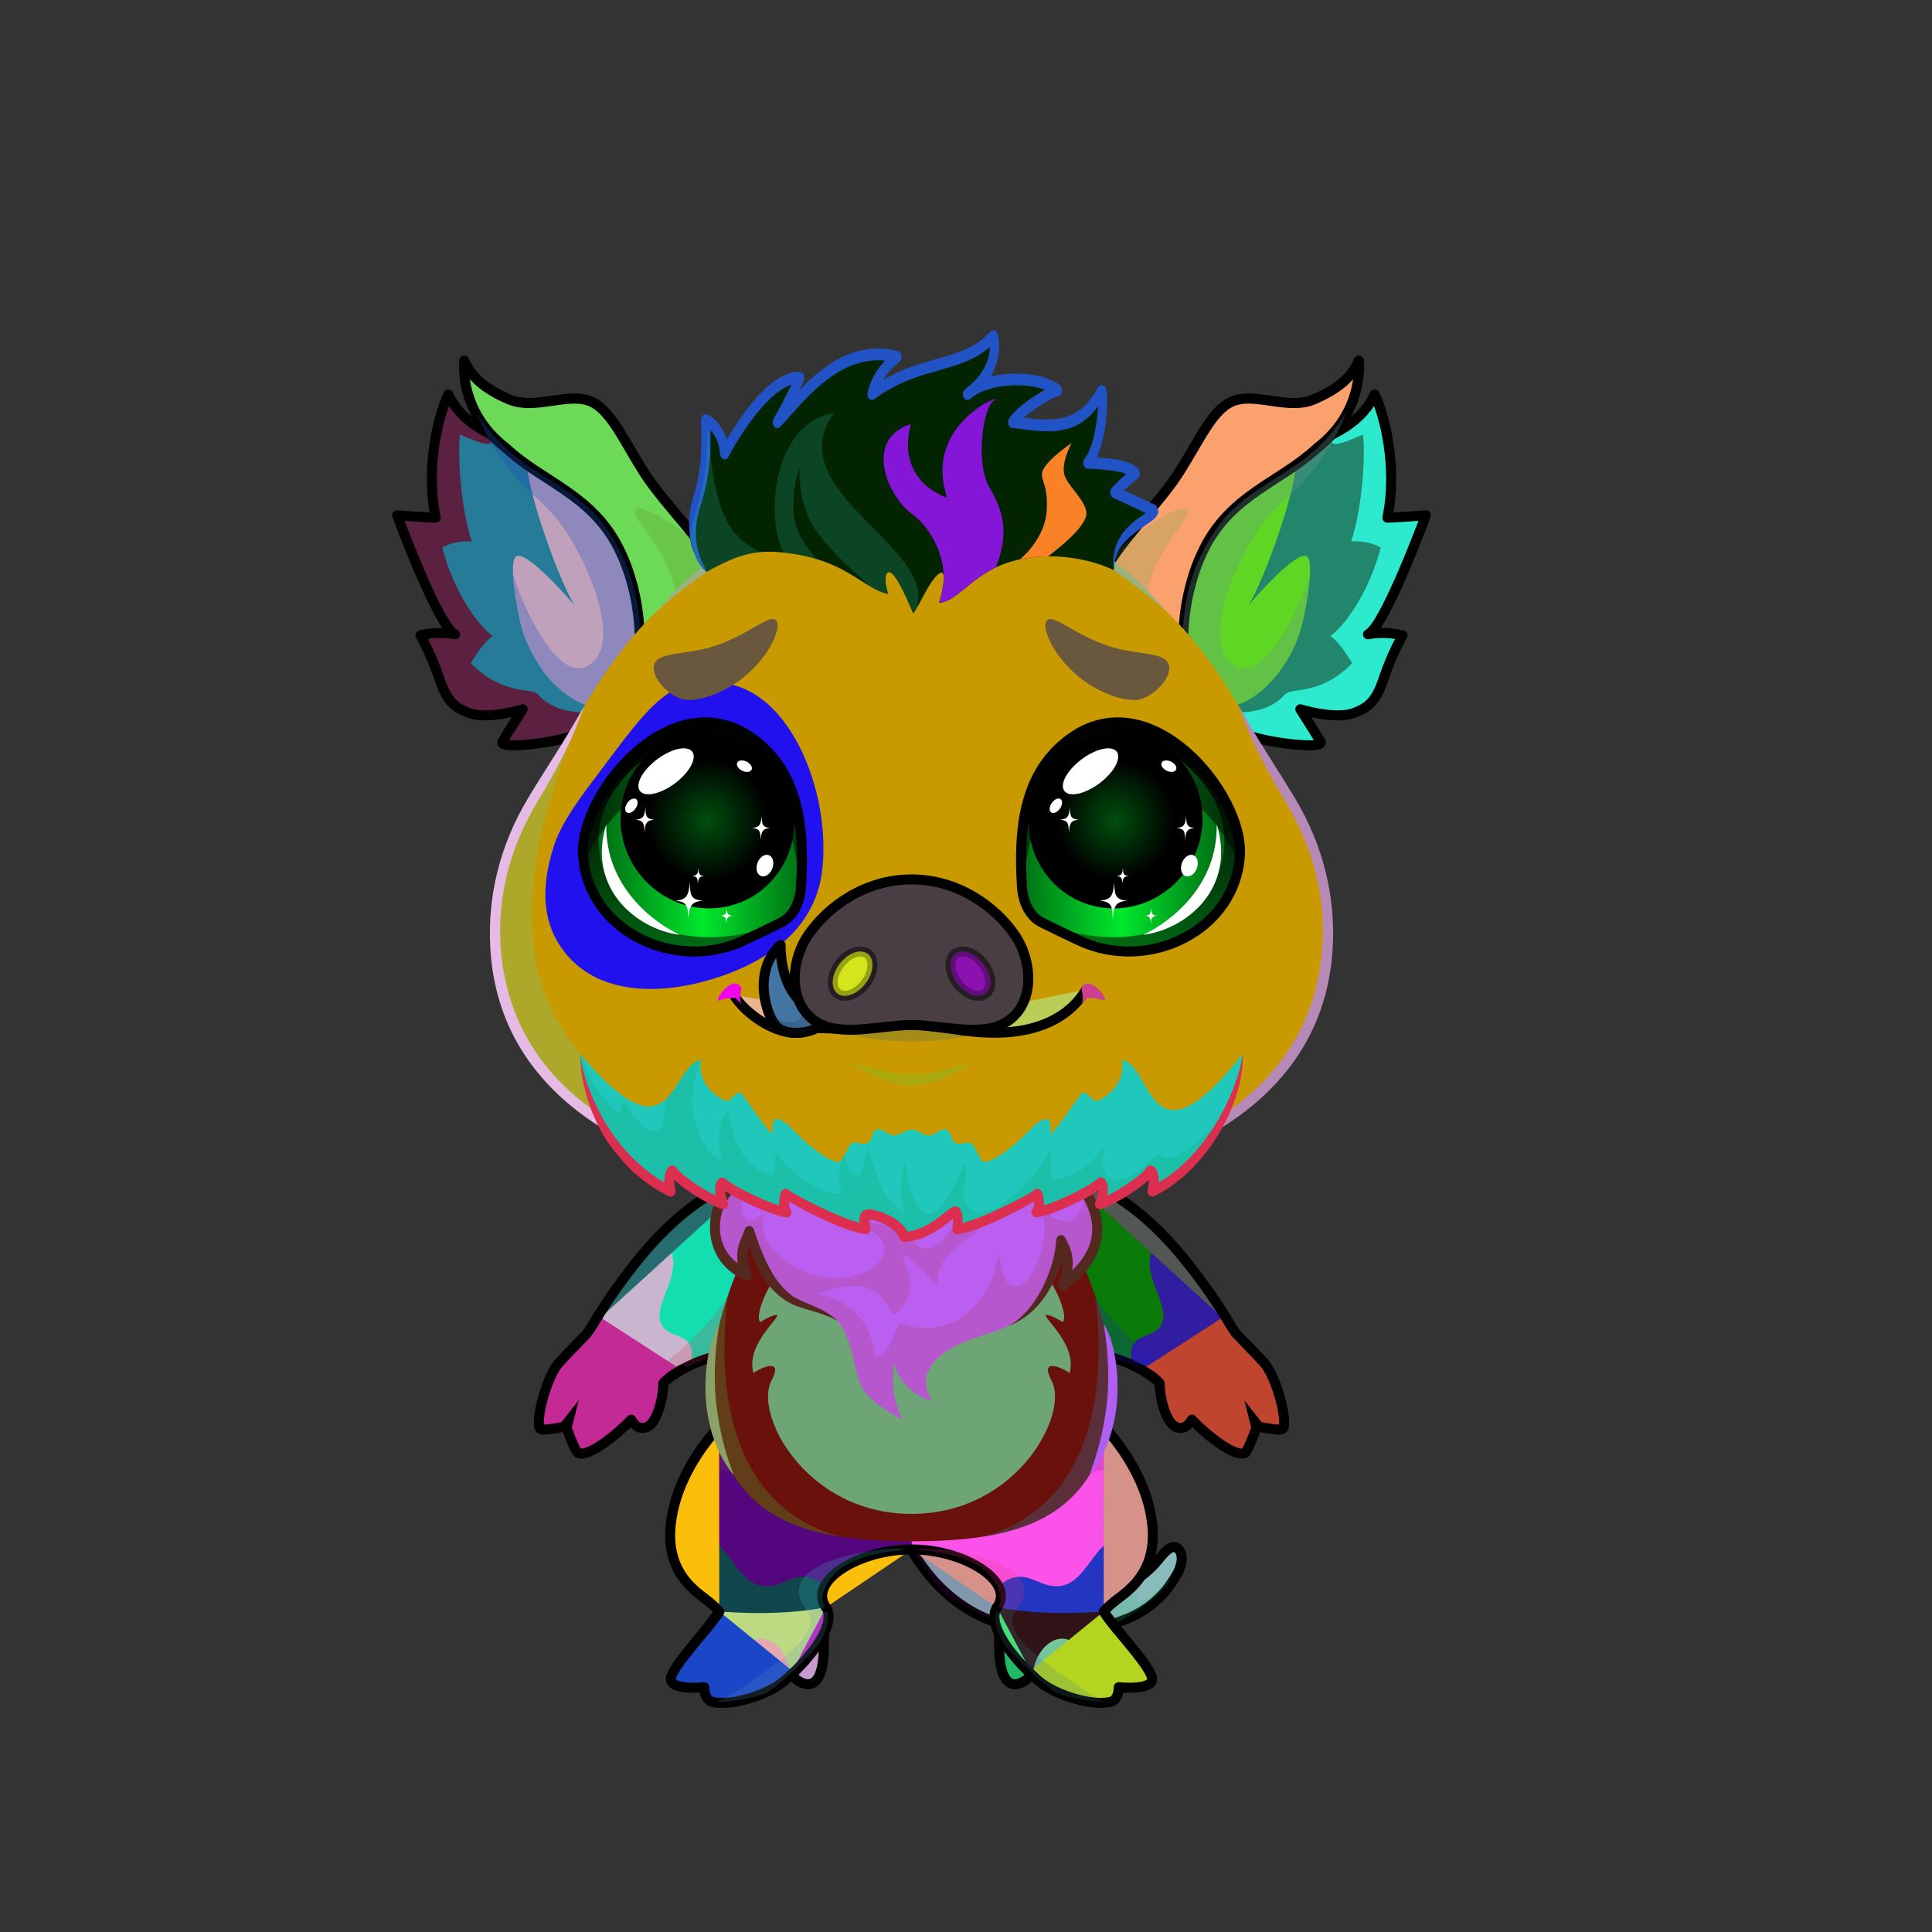 <svg xmlns="http://www.w3.org/2000/svg" xmlns:xlink="http://www.w3.org/1999/xlink" style="shape-rendering:geometricPrecision; text-rendering:geometricPrecision; image-rendering:optimizeQuality; fill-rule:evenodd; clip-rule:evenodd" version="1.1" viewBox="0 0 29000 29000" xml:space="preserve"><rect x="0" y="0" width="29000" height="29000" fill="#333333" stroke="none"/><defs><style type="text/css">.HairBack-Pig0fil0 {fill:none}
.Tail-Pig1fil10 {fill:black;fill-opacity:0.2}
.Tail-Pig1fil24 {fill:url(#Tail-Pig1id94)}
.Tail-Pig1str1 {stroke:black;stroke-width:150}
.RightFoot-Pig4fil41 {fill:#d1bf9f}
.RightFoot-Pig4fil46 {fill:url(#RightFoot-Pig4id136)}
.RightFoot-Pig4fil45 {fill:url(#RightFoot-Pig4id225)}
.RightFoot-Pig4fil40 {fill:black}
.RightFoot-Pig4fil10 {fill:black;fill-opacity:0.2}
.RightFoot-Pig4fil0 {fill:none}
.RightFoot-Pig4str2 {stroke:black;stroke-width:150;stroke-linecap:round;stroke-linejoin:round}
.RightLeg-Pig1fil53 {fill:url(#RightLeg-Pig1id11)}
.RightLeg-Pig1fil54 {fill:url(#RightLeg-Pig1id58)}
.RightLeg-Pig1fil10 {fill:black;fill-opacity:0.2}
.RightLeg-Pig1fil0 {fill:none}
.RightLeg-Pig1str2 {stroke:black;stroke-width:150;stroke-linecap:round;stroke-linejoin:round}
.LeftFoot-Pig4fil41 {fill:#d1bf9f}
.LeftFoot-Pig4fil58 {fill:url(#LeftFoot-Pig4id135)}
.LeftFoot-Pig4fil59 {fill:url(#LeftFoot-Pig4id222)}
.LeftFoot-Pig4fil40 {fill:black}
.LeftFoot-Pig4fil10 {fill:black;fill-opacity:0.2}
.LeftFoot-Pig4fil0 {fill:none}
.LeftFoot-Pig4str2 {stroke:black;stroke-width:150;stroke-linecap:round;stroke-linejoin:round}
.LeftLeg-Pig1fil63 {fill:url(#LeftLeg-Pig1id60)}
.LeftLeg-Pig1fil64 {fill:url(#LeftLeg-Pig1id32)}
.LeftLeg-Pig1fil10 {fill:black;fill-opacity:0.2}
.LeftLeg-Pig1fil0 {fill:none}
.LeftLeg-Pig1str2 {stroke:black;stroke-width:150;stroke-linecap:round;stroke-linejoin:round}
.RightHand-Pig1fil69 {fill:url(#RightHand-Pig1id56)}
.RightHand-Pig1fil70 {fill:url(#RightHand-Pig1id31)}
.RightHand-Pig1fil10 {fill:black;fill-opacity:0.2}
.RightHand-Pig1fil0 {fill:none}
.RightHand-Pig1str0 {stroke:black;stroke-width:150;stroke-linecap:round;stroke-linejoin:round}
.RightPaw-Pig1fil76 {fill:url(#RightPaw-Pig1id72)}
.RightPaw-Pig1fil10 {fill:black;fill-opacity:0.2}
.RightPaw-Pig1fil75 {fill:url(#RightPaw-Pig1id217)}
.RightPaw-Pig1fil40 {fill:black}
.RightPaw-Pig1fil0 {fill:none}
.RightPaw-Pig1str2 {stroke:black;stroke-width:150;stroke-linecap:round;stroke-linejoin:round}
.LeftHand-Pig1fil79 {fill:url(#LeftHand-Pig1id22)}
.LeftHand-Pig1fil80 {fill:url(#LeftHand-Pig1id73)}
.LeftHand-Pig1fil10 {fill:black;fill-opacity:0.2}
.LeftHand-Pig1fil0 {fill:none}
.LeftHand-Pig1str0 {stroke:black;stroke-width:150;stroke-linecap:round;stroke-linejoin:round}
.Body-Pig4fil83 {fill:url(#Body-Pig4id42)}
.Body-Pig4fil89 {fill:url(#Body-Pig4id152)}
.Body-Pig4fil10 {fill:black;fill-opacity:0.2}
.Body-Pig4fil84 {fill:black;fill-rule:nonzero}
.Body-Pig4fil90 {fill:url(#Body-Pig4id34)}
.Body-Pig4fil30 {fill:black;fill-rule:nonzero}
.LeftPaw-Pig1fil93 {fill:url(#LeftPaw-Pig1id71)}
.LeftPaw-Pig1fil10 {fill:black;fill-opacity:0.2}
.LeftPaw-Pig1fil92 {fill:url(#LeftPaw-Pig1id209)}
.LeftPaw-Pig1fil40 {fill:black}
.LeftPaw-Pig1fil0 {fill:none}
.LeftPaw-Pig1str2 {stroke:black;stroke-width:150;stroke-linecap:round;stroke-linejoin:round}
.Ears-Pig8fil140 {fill:url(#Ears-Pig8id12)}
.Ears-Pig8fil141 {fill:url(#Ears-Pig8id55)}
.Ears-Pig8fil10 {fill:black;fill-opacity:0.2}
.Ears-Pig8fil26 {fill:black;fill-opacity:0.302}
.Ears-Pig8fil144 {fill:url(#Ears-Pig8id99)}
.Ears-Pig8fil145 {fill:url(#Ears-Pig8id82)}
.Ears-Pig8fil139 {fill:url(#Ears-Pig8id3)}
.Ears-Pig8str0 {stroke:black;stroke-width:150;stroke-linecap:round;stroke-linejoin:round}
.Ears-Pig8fil142 {fill:url(#Ears-Pig8id4)}
.Ears-Pig8fil143 {fill:url(#Ears-Pig8id79)}
.Ears-Pig8fil146 {fill:url(#Ears-Pig8id119)}
.Head-Pig1fil160 {fill:url(#Head-Pig1id50)}
.Head-Pig1fil161 {fill:url(#Head-Pig1id159)}
.Head-Pig1fil10 {fill:black;fill-opacity:0.2}
.Head-Pig1fil84 {fill:black;fill-rule:nonzero}
.Mouth-Pig12fil26 {fill:black;fill-opacity:0.302}
.Mouth-Pig12fil169 {fill:black}
.Mouth-Pig12fil10 {fill:black;fill-opacity:0.2}
.Mouth-Pig12fil172 {fill:black;fill-rule:nonzero;fill-opacity:0.2}
.Mouth-Pig12fil0 {fill:none}
.Mouth-Pig12str0 {stroke:black;stroke-width:150;stroke-linecap:round;stroke-linejoin:round}
.Mouth-Pig12fil173 {fill:white}
.EyesClosed-Pig4fil38 {fill:#836e4c}
.EyesClosed-Pig4fil10 {fill:black;fill-opacity:0.2}
.EyesClosed-Pig4fil84 {fill:black;fill-rule:nonzero}
.Eyes-Pig4fil197 {fill:url(#Eyes-Pig4id164)}
.Eyes-Pig4fil198 {fill:url(#Eyes-Pig4id121)}
.Eyes-Pig4fil199 {fill:url(#Eyes-Pig4id203)}
.Eyes-Pig4fil148 {fill:black;fill-opacity:0.502}
.Eyes-Pig4fil173 {fill:white}
.Eyes-Pig4fil200 {fill:url(#Eyes-Pig4id179)}
.Eyes-Pig4fil201 {fill:url(#Eyes-Pig4id125)}
.Eyes-Pig4fil202 {fill:url(#Eyes-Pig4id204)}
.Eyes-Pig4fil0 {fill:none}
.Eyes-Pig4str0 {stroke:black;stroke-width:150;stroke-linecap:round;stroke-linejoin:round}
.Moustache-Pig4fil235 {fill:url(#Moustache-Pig4id29)}
.Moustache-Pig4fil10 {fill:black;fill-opacity:0.2}
.Moustache-Pig4fil84 {fill:black;fill-rule:nonzero}
.Nose-Pig1fil238 {fill:url(#Nose-Pig1id180)}
.Nose-Pig1str0 {stroke:black;stroke-width:150;stroke-linecap:round;stroke-linejoin:round}
.Nose-Pig1fil26 {fill:black;fill-opacity:0.302}
.Nose-Pig1str3 {stroke:black;stroke-width:150;stroke-linecap:round;stroke-linejoin:round;stroke-opacity:0.302}
.Nose-Pig1fil237 {fill:none}
.Hair-Pig6fil254 {fill:url(#Hair-Pig6id14)}
.Hair-Pig6fil30 {fill:black;fill-rule:nonzero}
.Hair-Pig6fil10 {fill:black;fill-opacity:0.2}
.Hair-Pig6fil255 {fill:#fffefa}
</style><linearGradient gradientUnits="userSpaceOnUse" id="Tail-Pig1id94" x1="13432.5" x2="17737.9" y1="23392.7" y2="23392.7">
   <stop offset="0" style="stop-opacity:1; stop-color:#99835c"/>
   <stop offset="1" style="stop-opacity:1; stop-color:#d9c9ad"/>
  </linearGradient><linearGradient gradientUnits="objectBoundingBox" id="RightFoot-Pig4id136" x1="80.951%" x2="19.047%" xlink:href="#RightFoot-Pig4id5" y1="87.601%" y2="12.399%">
  </linearGradient><linearGradient gradientUnits="objectBoundingBox" id="RightFoot-Pig4id225" x1="37.563%" x2="62.436%" xlink:href="#RightFoot-Pig4id5" y1="0%" y2="104.389%">
  </linearGradient><linearGradient gradientUnits="userSpaceOnUse" id="RightLeg-Pig1id11" x1="14608.7" x2="16388.7" y1="21433.3" y2="24072.3">
   <stop offset="0" style="stop-opacity:1; stop-color:#d9c9ad"/>
   <stop offset="0.502" style="stop-opacity:1; stop-color:#d9c9ad"/>
   <stop offset="1" style="stop-opacity:1; stop-color:#bfa67c"/>
  </linearGradient><linearGradient gradientUnits="userSpaceOnUse" id="RightLeg-Pig1id58" x1="16232.4" x2="16052.8" xlink:href="#RightLeg-Pig1id32" y1="22888.7" y2="24274.5">
  </linearGradient><linearGradient gradientUnits="objectBoundingBox" id="LeftFoot-Pig4id135" x1="19.049%" x2="80.953%" xlink:href="#LeftFoot-Pig4id5" y1="87.601%" y2="12.399%">
  </linearGradient><linearGradient gradientUnits="objectBoundingBox" id="LeftFoot-Pig4id222" x1="62.437%" x2="37.564%" xlink:href="#LeftFoot-Pig4id5" y1="0%" y2="104.389%">
  </linearGradient><linearGradient gradientUnits="userSpaceOnUse" id="LeftLeg-Pig1id60" x1="12755.2" x2="10975.2" xlink:href="#LeftLeg-Pig1id11" y1="21433.3" y2="24072.3">
  </linearGradient><linearGradient gradientUnits="userSpaceOnUse" id="LeftLeg-Pig1id32" x1="11131.5" x2="11311.1" y1="22888.7" y2="24274.5">
   <stop offset="0" style="stop-opacity:1; stop-color:#deceb3"/>
   <stop offset="0.6" style="stop-opacity:1; stop-color:#deceb3"/>
   <stop offset="1" style="stop-opacity:1; stop-color:#d1bf9f"/>
  </linearGradient><linearGradient gradientUnits="objectBoundingBox" id="RightHand-Pig1id56" x1="30.124%" x2="69.876%" xlink:href="#RightHand-Pig1id22" y1="2.322%" y2="97.678%">
  </linearGradient><linearGradient gradientUnits="userSpaceOnUse" id="RightHand-Pig1id31" x1="17097.4" x2="18366.8" xlink:href="#RightHand-Pig1id30" y1="19012.3" y2="20281.7">
  </linearGradient><linearGradient gradientUnits="objectBoundingBox" id="RightPaw-Pig1id72" x1="88.174%" x2="11.826%" xlink:href="#RightPaw-Pig1id71" y1="18.697%" y2="81.302%">
  </linearGradient><linearGradient gradientUnits="objectBoundingBox" id="RightPaw-Pig1id217" x1="50%" x2="50%" xlink:href="#RightPaw-Pig1id0" y1="100%" y2="0%">
  </linearGradient><linearGradient gradientUnits="objectBoundingBox" id="LeftHand-Pig1id22" x1="69.876%" x2="30.124%" y1="2.322%" y2="97.678%">
   <stop offset="0" style="stop-opacity:1; stop-color:#99835c"/>
   <stop offset="0.02" style="stop-opacity:1; stop-color:#99835c"/>
   <stop offset="0.922" style="stop-opacity:1; stop-color:#bfa67c"/>
   <stop offset="1" style="stop-opacity:1; stop-color:#bfa67c"/>
  </linearGradient><linearGradient gradientUnits="userSpaceOnUse" id="LeftHand-Pig1id73" x1="8997.08" x2="10266.4" xlink:href="#LeftHand-Pig1id30" y1="19012.3" y2="20281.7">
  </linearGradient><linearGradient gradientUnits="objectBoundingBox" id="Body-Pig4id42" x1="50%" x2="50%" y1="0%" y2="100%">
   <stop offset="0" style="stop-opacity:1; stop-color:#99835c"/>
   <stop offset="0.031" style="stop-opacity:1; stop-color:#99835c"/>
   <stop offset="0.529" style="stop-opacity:1; stop-color:#bfa67c"/>
   <stop offset="1" style="stop-opacity:1; stop-color:#d9c9ad"/>
  </linearGradient><linearGradient gradientUnits="userSpaceOnUse" id="Body-Pig4id152" x1="13681.9" x2="13681.9" y1="22723.6" y2="18830">
   <stop offset="0" style="stop-opacity:1; stop-color:#deceb3"/>
   <stop offset="0.459" style="stop-opacity:1; stop-color:#deceb3"/>
   <stop offset="1" style="stop-opacity:1; stop-color:#d1bf9f"/>
  </linearGradient><linearGradient gradientUnits="userSpaceOnUse" id="Body-Pig4id34" x1="11590.1" x2="15612" y1="17325.8" y2="20771.3">
   <stop offset="0" style="stop-opacity:1; stop-color:#836e4c"/>
   <stop offset="0.169" style="stop-opacity:1; stop-color:#836e4c"/>
   <stop offset="1" style="stop-opacity:1; stop-color:#bfa67c"/>
  </linearGradient><linearGradient gradientUnits="objectBoundingBox" id="LeftPaw-Pig1id71" x1="11.826%" x2="88.174%" y1="18.697%" y2="81.302%">
   <stop offset="0" style="stop-opacity:1; stop-color:#deceb3"/>
   <stop offset="0.478" style="stop-opacity:1; stop-color:#deceb3"/>
   <stop offset="0.8" style="stop-opacity:1; stop-color:#d1bf9f"/>
   <stop offset="1" style="stop-opacity:1; stop-color:#d1bf9f"/>
  </linearGradient><linearGradient gradientUnits="objectBoundingBox" id="LeftPaw-Pig1id209" x1="50%" x2="50%" xlink:href="#LeftPaw-Pig1id0" y1="100%" y2="0%">
  </linearGradient><linearGradient gradientUnits="userSpaceOnUse" id="Ears-Pig8id12" x1="18529.9" x2="19912.2" xlink:href="#Ears-Pig8id5" y1="10369.5" y2="6115.26">
  </linearGradient><linearGradient gradientUnits="userSpaceOnUse" id="Ears-Pig8id55" x1="18019.8" x2="19393.5" xlink:href="#Ears-Pig8id0" y1="10169.6" y2="7223.47">
  </linearGradient><linearGradient gradientUnits="userSpaceOnUse" id="Ears-Pig8id99" x1="8801.51" x2="7484.15" xlink:href="#Ears-Pig8id5" y1="10390.7" y2="6094.13">
  </linearGradient><linearGradient gradientUnits="userSpaceOnUse" id="Ears-Pig8id82" x1="9312.77" x2="8001.72" xlink:href="#Ears-Pig8id0" y1="10186.2" y2="7206.82">
  </linearGradient><linearGradient gradientUnits="userSpaceOnUse" id="Ears-Pig8id3" x1="18922.8" x2="18922.8" y1="11187.2" y2="5413.87">
   <stop offset="0" style="stop-opacity:1; stop-color:#99835c"/>
   <stop offset="0.388" style="stop-opacity:1; stop-color:#bfa67c"/>
   <stop offset="1" style="stop-opacity:1; stop-color:#d9c9ad"/>
  </linearGradient><linearGradient gradientUnits="userSpaceOnUse" id="Ears-Pig8id4" x1="18422.2" x2="18422.2" y1="11201" y2="5413.86">
   <stop offset="0" style="stop-opacity:1; stop-color:#bfa67c"/>
   <stop offset="1" style="stop-opacity:1; stop-color:#836e4c"/>
  </linearGradient><linearGradient gradientUnits="userSpaceOnUse" id="Ears-Pig8id79" x1="8441.13" x2="8441.13" xlink:href="#Ears-Pig8id3" y1="11187.2" y2="5413.87">
  </linearGradient><linearGradient gradientUnits="userSpaceOnUse" id="Ears-Pig8id119" x1="8941.69" x2="8941.69" xlink:href="#Ears-Pig8id4" y1="11201" y2="5413.86">
  </linearGradient><linearGradient gradientUnits="objectBoundingBox" id="Head-Pig1id50" x1="50%" x2="50%" xlink:href="#Head-Pig1id3" y1="100%" y2="0%">
  </linearGradient><linearGradient gradientUnits="userSpaceOnUse" id="Head-Pig1id159" x1="10433.5" x2="10113" xlink:href="#Head-Pig1id0" y1="14832.1" y2="10239.8">
  </linearGradient><linearGradient gradientUnits="objectBoundingBox" id="Eyes-Pig4id164" x1="38.811%" x2="61.189%" xlink:href="#Eyes-Pig4id148" y1="96.645%" y2="3.355%">
  </linearGradient><linearGradient gradientUnits="userSpaceOnUse" id="Eyes-Pig4id121" x1="15264" x2="18379.7" xlink:href="#Eyes-Pig4id10" y1="12560.7" y2="12560.7">
  </linearGradient><radialGradient cx="16745.5" cy="12310.8" fx="16745.5" fy="12310.8" gradientTransform="matrix(0.962 -0 -2.22045E-016 1 634 0)" gradientUnits="userSpaceOnUse" id="Eyes-Pig4id203" r="1300.18">
   <stop offset="0" style="stop-opacity:1; stop-color:#004f0e"/>
   <stop offset="0.702" style="stop-opacity:1; stop-color:black"/>
   <stop offset="1" style="stop-opacity:1; stop-color:black"/>
  </radialGradient><linearGradient gradientUnits="objectBoundingBox" id="Eyes-Pig4id179" x1="61.415%" x2="38.585%" xlink:href="#Eyes-Pig4id148" y1="96.434%" y2="3.567%">
  </linearGradient><linearGradient gradientUnits="userSpaceOnUse" id="Eyes-Pig4id125" x1="8984.2" x2="12099.9" xlink:href="#Eyes-Pig4id10" y1="12560.7" y2="12560.7">
  </linearGradient><radialGradient cx="10618.4" cy="12310.8" fx="10618.4" fy="12310.8" gradientTransform="matrix(-0.985 -0 -0 1 21082 0)" gradientUnits="userSpaceOnUse" id="Eyes-Pig4id204" r="1324.39" xlink:href="#Eyes-Pig4id203">
  </radialGradient><linearGradient gradientUnits="userSpaceOnUse" id="Moustache-Pig4id29" x1="13681.9" x2="13681.9" y1="18565.5" y2="15823.4">
   <stop offset="0" style="stop-opacity:1; stop-color:#e6e0ca"/>
   <stop offset="0.8" style="stop-opacity:1; stop-color:#fffefa"/>
   <stop offset="1" style="stop-opacity:1; stop-color:#fffefa"/>
  </linearGradient><linearGradient gradientUnits="userSpaceOnUse" id="Nose-Pig1id180" x1="13681.9" x2="13681.9" xlink:href="#Nose-Pig1id151" y1="13199.9" y2="15456.7">
  </linearGradient><linearGradient gradientUnits="userSpaceOnUse" id="Hair-Pig6id14" x1="11906.6" x2="15774.6" xlink:href="#Hair-Pig6id7" y1="9095.76" y2="5227.8">
  </linearGradient><linearGradient gradientUnits="userSpaceOnUse" id="RightFoot-Pig4id5" x1="18537.4" x2="18537.4" y1="11625" y2="5118.17">
   <stop offset="0" style="stop-opacity:1; stop-color:#836e4c"/>
   <stop offset="1" style="stop-opacity:1; stop-color:#bfa67c"/>
  </linearGradient><linearGradient gradientUnits="userSpaceOnUse" id="RightLeg-Pig1id32" x1="11131.5" x2="11311.1" y1="22888.7" y2="24274.5">
   <stop offset="0" style="stop-opacity:1; stop-color:#deceb3"/>
   <stop offset="0.6" style="stop-opacity:1; stop-color:#deceb3"/>
   <stop offset="1" style="stop-opacity:1; stop-color:#d1bf9f"/>
  </linearGradient><linearGradient gradientUnits="userSpaceOnUse" id="LeftFoot-Pig4id5" x1="18537.4" x2="18537.4" y1="11625" y2="5118.17">
   <stop offset="0" style="stop-opacity:1; stop-color:#836e4c"/>
   <stop offset="1" style="stop-opacity:1; stop-color:#bfa67c"/>
  </linearGradient><linearGradient gradientUnits="userSpaceOnUse" id="LeftLeg-Pig1id11" x1="14608.7" x2="16388.7" y1="21433.3" y2="24072.3">
   <stop offset="0" style="stop-opacity:1; stop-color:#d9c9ad"/>
   <stop offset="0.502" style="stop-opacity:1; stop-color:#d9c9ad"/>
   <stop offset="1" style="stop-opacity:1; stop-color:#bfa67c"/>
  </linearGradient><linearGradient gradientUnits="objectBoundingBox" id="RightHand-Pig1id22" x1="69.876%" x2="30.124%" y1="2.322%" y2="97.678%">
   <stop offset="0" style="stop-opacity:1; stop-color:#99835c"/>
   <stop offset="0.02" style="stop-opacity:1; stop-color:#99835c"/>
   <stop offset="0.922" style="stop-opacity:1; stop-color:#bfa67c"/>
   <stop offset="1" style="stop-opacity:1; stop-color:#bfa67c"/>
  </linearGradient><linearGradient gradientUnits="userSpaceOnUse" id="RightHand-Pig1id30" x1="13681.9" x2="13681.9" y1="9565.57" y2="17278">
   <stop offset="0" style="stop-opacity:1; stop-color:#deceb3"/>
   <stop offset="0.659" style="stop-opacity:1; stop-color:#deceb3"/>
   <stop offset="1" style="stop-opacity:1; stop-color:#d1bf9f"/>
  </linearGradient><linearGradient gradientUnits="objectBoundingBox" id="RightPaw-Pig1id71" x1="11.826%" x2="88.174%" y1="18.697%" y2="81.302%">
   <stop offset="0" style="stop-opacity:1; stop-color:#deceb3"/>
   <stop offset="0.478" style="stop-opacity:1; stop-color:#deceb3"/>
   <stop offset="0.8" style="stop-opacity:1; stop-color:#d1bf9f"/>
   <stop offset="1" style="stop-opacity:1; stop-color:#d1bf9f"/>
  </linearGradient><linearGradient gradientUnits="userSpaceOnUse" id="RightPaw-Pig1id0" x1="16257.8" x2="16257.8" y1="21560.3" y2="23683.4">
   <stop offset="0" style="stop-opacity:1; stop-color:#836e4c"/>
   <stop offset="1" style="stop-opacity:1; stop-color:#a89472"/>
  </linearGradient><linearGradient gradientUnits="userSpaceOnUse" id="LeftHand-Pig1id30" x1="13681.9" x2="13681.9" y1="9565.57" y2="17278">
   <stop offset="0" style="stop-opacity:1; stop-color:#deceb3"/>
   <stop offset="0.659" style="stop-opacity:1; stop-color:#deceb3"/>
   <stop offset="1" style="stop-opacity:1; stop-color:#d1bf9f"/>
  </linearGradient><linearGradient gradientUnits="userSpaceOnUse" id="LeftPaw-Pig1id0" x1="16257.8" x2="16257.8" y1="21560.3" y2="23683.4">
   <stop offset="0" style="stop-opacity:1; stop-color:#836e4c"/>
   <stop offset="1" style="stop-opacity:1; stop-color:#a89472"/>
  </linearGradient><linearGradient gradientUnits="userSpaceOnUse" id="Ears-Pig8id5" x1="18537.4" x2="18537.4" y1="11625" y2="5118.17">
   <stop offset="0" style="stop-opacity:1; stop-color:#836e4c"/>
   <stop offset="1" style="stop-opacity:1; stop-color:#bfa67c"/>
  </linearGradient><linearGradient gradientUnits="userSpaceOnUse" id="Ears-Pig8id0" x1="16257.8" x2="16257.8" y1="21560.3" y2="23683.4">
   <stop offset="0" style="stop-opacity:1; stop-color:#836e4c"/>
   <stop offset="1" style="stop-opacity:1; stop-color:#a89472"/>
  </linearGradient><linearGradient gradientUnits="userSpaceOnUse" id="Head-Pig1id3" x1="18922.8" x2="18922.8" y1="11187.2" y2="5413.87">
   <stop offset="0" style="stop-opacity:1; stop-color:#99835c"/>
   <stop offset="0.388" style="stop-opacity:1; stop-color:#bfa67c"/>
   <stop offset="1" style="stop-opacity:1; stop-color:#d9c9ad"/>
  </linearGradient><linearGradient gradientUnits="userSpaceOnUse" id="Head-Pig1id0" x1="16257.8" x2="16257.8" y1="21560.3" y2="23683.4">
   <stop offset="0" style="stop-opacity:1; stop-color:#836e4c"/>
   <stop offset="1" style="stop-opacity:1; stop-color:#a89472"/>
  </linearGradient><linearGradient gradientUnits="userSpaceOnUse" id="Eyes-Pig4id148" x1="16641" x2="17334.4" y1="14255.9" y2="11076.2">
   <stop offset="0" style="stop-opacity:1; stop-color:#006913"/>
   <stop offset="1" style="stop-opacity:1; stop-color:black"/>
  </linearGradient><linearGradient gradientUnits="userSpaceOnUse" id="Eyes-Pig4id10" x1="15305.7" x2="18262.7" y1="12539.6" y2="12539.6">
   <stop offset="0" style="stop-opacity:1; stop-color:#006913"/>
   <stop offset="0.502" style="stop-opacity:1; stop-color:#00e82b"/>
   <stop offset="1" style="stop-opacity:1; stop-color:#006913"/>
  </linearGradient><linearGradient gradientUnits="userSpaceOnUse" id="Nose-Pig1id151" x1="13681.9" x2="13681.9" y1="13554.2" y2="15469.2">
   <stop offset="0" style="stop-opacity:1; stop-color:#FFCCCC"/>
   <stop offset="1" style="stop-opacity:1; stop-color:#DB9092"/>
  </linearGradient><linearGradient gradientUnits="userSpaceOnUse" id="Hair-Pig6id7" x1="17165.3" x2="17165.3" y1="19960.9" y2="12270.8">
   <stop offset="0" style="stop-opacity:1; stop-color:#e6e0ca"/>
   <stop offset="1" style="stop-opacity:1; stop-color:#fffefa"/>
  </linearGradient></defs><g id="HairBack-Pig0">
 <animateTransform additive="sum" attributeName="transform" dur="10" repeatCount="indefinite" type="translate" values="0;0 200;0;0 200;0;0 200;0;0 200;0"/>
  <rect class="HairBack-Pig0fil0" height="890" width="890" x="13237" y="6590"/>
  <rect class="HairBack-Pig0fil0" height="890" width="890" x="13237" y="6590"/>
 </g><g id="Tail-Pig1">
  <path class="Tail-Pig1fil24 Tail-Pig1str1" d="M13446 22749c-43,-141 19,-298 138,-350 120,-51 585,-163 629,-21 0,3 26,923 688,1341 467,296 1521,386 2104,20 201,-127 279,-201 415,-367 85,-104 182,-193 257,-130 104,87 58,275 -15,398 -97,162 -252,403 -596,588 -317,171 -801,290 -1560,235 -1584,-115 -2058,-1709 -2060,-1714z" style="fill:#8abbbc"/>
  <path class="Tail-Pig1fil10" d="M16986 23750c110,66 90,222 64,302 -8,22 367,-136 529,-399 -49,285 -825,731 -839,709l-134 -207 380 -405z" style="fill:#36b573"/>
  <path class="Tail-Pig1fil10" d="M13640 23159c0,0 383,632 523,745 141,113 650,383 710,395 59,11 47,-127 77,-182 31,-55 103,-218 65,-289 -37,-70 -222,-121 -312,-202 -90,-81 -194,-300 -194,-300 0,0 -409,-142 -869,-167z" style="fill:#620571"/>
 </g><g id="RightFoot-Pig4">
  <path class="RightFoot-Pig4fil41" d="M16559 24190c54,65 143,233 174,292 62,268 -152,365 -298,365 -143,0 -686,-98 -894,289 -330,-192 -541,-572 -540,-565 -22,-43 -41,-85 -54,-126 -58,-176 -10,-247 31,-317 480,-107 1078,-83 1581,62z" style="fill:#2f1317"/>
  <path class="RightFoot-Pig4fil46" d="M15011 24496c-3,101 -14,73 -14,176 -5,821 346,600 430,523 12,-11 59,-71 57,-73 -109,-146 -274,-300 -473,-626z" style="fill:#83a716"/>
  <path class="RightFoot-Pig4fil0 RightFoot-Pig4str2" d="M14995 24537c1,45 2,90 2,135 -5,821 346,600 430,523 4,-4 19,-23 37,-48" style="fill:#21b966"/>
  <path class="RightFoot-Pig4fil45" d="M16756 24466c0,0 -225,-105 -294,-5 -54,78 49,353 -47,353 -106,0 -310,-245 -509,-215 -288,43 -418,429 -384,506 35,82 343,409 763,435 419,26 490,-14 487,-39 -3,-24 42,-150 42,-150 0,0 458,-59 491,-95 100,-109 -467,-691 -549,-790z" style="fill:#76c69c"/>
  <polygon class="RightFoot-Pig4fil40" points="16740,25393 16571,24994 16934,25330 "/>
  <path class="RightFoot-Pig4fil0 RightFoot-Pig4str2" d="M16567 24189c147,241 633,739 718,969 84,231 -492,167 -492,167 0,0 5,189 -122,220 -281,70 -831,-103 -1075,-309 -49,-41 -99,-87 -150,-135" style="fill:#b4d520"/>
  <path class="RightFoot-Pig4fil0 RightFoot-Pig4str2" d="M16567 24189c45,73 121,170 208,277m-1262 697c-341,-311 -707,-789 -548,-1037" style="fill:#49f977"/>
  <path class="RightFoot-Pig4fil10" d="M15252 24171c-250,336 427,769 691,965 282,210 555,378 651,406 -45,23 -445,-31 -727,-123 -179,-96 -710,-617 -803,-752 -94,-163 -147,-331 -119,-480 10,-21 22,-40 33,-59 85,-7 193,-3 274,43z" style="fill:#427a87"/>
 </g><g id="LeftFoot-Pig4">
  <path class="LeftFoot-Pig4fil41" d="M10805 24190c-54,65 -143,233 -174,292 -62,268 152,365 298,365 143,0 685,-98 894,289 330,-192 541,-572 540,-565 22,-43 40,-85 54,-126 58,-176 10,-247 -31,-317 -480,-107 -1078,-83 -1581,62z" style="fill:#bdda83"/>
  <path class="LeftFoot-Pig4fil58" d="M12353 24496c3,101 14,73 14,176 5,821 -346,600 -430,523 -12,-11 -59,-71 -57,-73 109,-146 274,-300 473,-626z" style="fill:#1c62c6"/>
  <path class="LeftFoot-Pig4fil0 LeftFoot-Pig4str2" d="M12369 24537c-1,45 -2,90 -2,135 5,821 -346,600 -430,523 -4,-4 -19,-23 -37,-48" style="fill:#c79bcc"/>
  <path class="LeftFoot-Pig4fil59" d="M10608 24466c0,0 225,-105 294,-5 54,78 -49,353 47,353 106,0 309,-245 509,-215 288,43 418,429 384,506 -35,82 -343,409 -763,435 -419,26 -490,-14 -487,-39 3,-24 -42,-150 -42,-150 0,0 -458,-59 -491,-95 -101,-109 467,-691 549,-790z" style="fill:#e6a8b1"/>
  <polygon class="LeftFoot-Pig4fil40" points="10624,25393 10793,24994 10430,25330 "/>
  <path class="LeftFoot-Pig4fil0 LeftFoot-Pig4str2" d="M10797 24189c-147,241 -633,739 -718,969 -85,231 492,167 492,167 0,0 -5,189 122,220 281,70 831,-103 1075,-309 49,-41 99,-87 150,-135" style="fill:#1947c8"/>
  <path class="LeftFoot-Pig4fil0 LeftFoot-Pig4str2" d="M10797 24189c-45,73 -121,170 -208,277m1262 697c341,-311 707,-789 548,-1037" style="fill:#bc21c7"/>
  <path class="LeftFoot-Pig4fil10" d="M12112 24171c250,336 -428,769 -691,965 -282,210 -555,378 -651,406 45,23 444,-31 727,-123 179,-96 710,-617 803,-752 94,-163 147,-331 119,-480 -10,-21 -22,-40 -33,-59 -85,-7 -193,-3 -274,43z" style="fill:#6d95b9"/>
 </g><g id="RightLeg-Pig1">
  <path class="RightLeg-Pig1fil53" d="M16570 21416c0,0 1181,1189 570,2176 -128,221 -511,470 -581,598 -594,14 -1057,-8 -1581,-62 45,-78 82,-155 -44,-376 -113,-198 -400,-446 -1252,-493 0,-147 0,-280 0,-522 373,-788 1598,-1745 2888,-1321z" style="fill:#fb52e9"/>
  <path class="RightLeg-Pig1fil54" d="M17311 23069l0 0 0 7c-1,14 -3,27 -4,41l-1 6c-2,14 -4,28 -6,42l-1 6c-2,14 -5,28 -8,42l-1 4c-3,15 -6,30 -10,44l-1 4c-3,14 -7,29 -12,44l-1 3c-4,15 -9,30 -14,45l-1 2c-5,15 -11,30 -16,45l-1 2c-6,15 -13,30 -19,45l-1 2c-7,15 -14,31 -22,46l0 1c-8,15 -16,30 -25,46l0 0c-9,16 -18,31 -27,46 -2,4 -5,8 -7,11l-2 3c-1,3 -3,5 -5,8l-2 4 -5 7 -3 4 -4 7 -4 4 -4 7 -4 4 -5 7 -3 4 -6 7 -3 5 -5 6 -4 5 -6 7 -3 3 -6 8 -4 4c-6,7 -12,13 -18,20l-1 2 -1 0 -10 11 0 0 -11 11 -1 2 -9 9 -4 4 -7 7 -3 3 -9 9 -2 2 -9 9 -3 3 -9 9 -2 1 -10 10 -2 2 -10 9 -2 2 -9 9 -2 2c-12,11 -24,22 -36,33l0 0c-37,33 -74,65 -110,96l-3 3 -9 7 -2 2 -9 9 -1 1c-15,12 -29,24 -42,36l-2 2 -8 7c-46,41 -85,79 -112,111l-1 1c-4,4 -7,9 -10,13l-1 1c-1,2 -3,4 -4,5l-1 1c-1,2 -2,4 -4,6l0 1c-1,2 -2,3 -3,5l-1 1c-1,2 -2,4 -3,6l0 0c-599,44 -1104,27 -1581,-62 39,-68 72,-136 -4,-300 1,-1 2,-3 4,-4 0,0 190,-214 444,-140 73,21 131,45 181,66 417,180 591,-75 789,-342 105,-141 207,-262 344,-341 173,-100 533,-204 575,2z" style="fill:#2436c1"/>
  <path class="RightLeg-Pig1fil10" d="M17192 23421c67,-141 106,-290 107,-439 2,-734 -540,-1374 -869,-1659l-157 688c26,45 52,90 79,136 387,-391 947,832 840,1274z" style="fill:#851281"/>
  <path class="RightLeg-Pig1fil0 RightLeg-Pig1str2" d="M16570 21416c303,324 585,778 689,1246 115,521 25,950 -408,1282 -95,72 -194,144 -284,245m-1602 -63c284,-396 -518,-875 -1283,-867" style="fill:#d69288"/>
  <path class="RightLeg-Pig1fil10" d="M13760 23246c341,-28 1532,124 1607,584 27,166 -52,256 -115,341 -93,-12 -184,-26 -274,-43 40,-70 74,-140 -11,-313 -8,-22 -19,-42 -33,-62l0 -1c-104,-182 -357,-408 -1066,-479 -35,-9 -71,-18 -108,-27z" style="fill:#ed3281"/>
 </g><g id="LeftLeg-Pig1">
  <path class="LeftLeg-Pig1fil63" d="M10794 21416c0,0 -1181,1189 -570,2176 128,221 511,470 581,598 594,14 1057,-8 1581,-62 -45,-78 -82,-155 44,-376 113,-198 400,-446 1252,-493 0,-147 0,-280 0,-522 -373,-788 -1598,-1745 -2888,-1321z" style="fill:#53067e"/>
  <path class="LeftLeg-Pig1fil64" d="M10052 23069l0 0 1 7c1,14 3,27 4,41l1 6c2,14 4,28 6,42l1 6c2,14 5,28 8,42l0 4c4,15 7,30 11,44l0 4c4,14 8,29 13,44l1 3c4,15 9,30 14,45l1 2c5,15 10,30 16,45l1 2c6,15 13,30 19,45l1 2c7,15 14,31 22,46l0 1c8,15 16,30 25,46l0 0c9,16 18,31 27,46 2,4 4,8 7,11l1 3c2,3 4,5 6,8l2 4 5 7 3 4 4 7 4 4 4 7 3 4 6 7 3 4 5 7 4 5 5 6 4 5 6 7 3 3 6 8 4 4c6,7 12,13 18,20l1 2 1 0 10 11 0 0 11 11 1 2 9 9 4 4 7 7 3 3 9 9 2 2 9 9 3 3 9 9 2 1 10 10 2 2 10 9 1 2 10 9 2 2c12,11 24,22 36,33l0 0c37,33 74,65 110,96l3 3 9 7 2 2 9 9 1 1c15,12 28,24 42,36l2 2 8 7c46,41 85,79 112,111l1 1c3,4 7,9 10,13l1 1c1,2 3,4 4,5l1 1c1,2 2,4 3,6l1 1c1,2 2,3 3,5l1 1c1,2 2,4 3,6l0 0c599,44 1104,27 1581,-62 -39,-68 -73,-136 4,-300 -1,-1 -3,-3 -4,-4 0,0 -190,-214 -444,-140 -73,21 -131,45 -181,66 -417,180 -592,-75 -789,-342 -105,-141 -207,-262 -345,-341 -172,-100 -532,-204 -575,2z" style="fill:#0f474c"/>
  <path class="LeftLeg-Pig1fil10" d="M10172 23421c-67,-141 -106,-290 -107,-439 -2,-734 540,-1374 869,-1659l157 688c-26,45 -53,90 -79,136 -388,-391 -947,832 -840,1274z" style="fill:#9d4c62"/>
  <path class="LeftLeg-Pig1fil0 LeftLeg-Pig1str2" d="M10794 21416c-303,324 -586,778 -689,1246 -115,521 -25,950 408,1282 95,72 193,144 284,245m1602 -63c-284,-396 517,-875 1283,-867" style="fill:#fbbe0a"/>
  <path class="LeftLeg-Pig1fil10" d="M13604 23246c-341,-28 -1532,124 -1607,584 -27,166 52,256 115,341 93,-12 184,-26 274,-43 -40,-70 -74,-140 11,-313 8,-22 19,-42 33,-62l0 -1c104,-182 357,-408 1066,-479 35,-9 71,-18 108,-27z" style="fill:#3accc9"/>
 </g><g id="RightHand-Pig1">
 <animateTransform additive="sum" attributeName="transform" dur="10" repeatCount="indefinite" type="translate" values="0;0 200;0;0 200;0;0 200;0;0 200;0"/>
  <path class="RightHand-Pig1fil69" d="M16231 17709c1005,345 1816,1398 2255,2162 -426,37 -1057,409 -1129,836 -543,-402 -1045,-430 -1469,-362 -742,120 -1353,-1920 -931,-2545 422,-21 934,-40 1274,-91z" style="fill:#0a7a09"/>
  <path class="RightHand-Pig1fil70" d="M17610 18674c365,391 664,828 876,1197 -88,184 -847,720 -1129,836 -114,-85 -226,-152 -336,-206l0 0c-3,-21 -26,-40 -28,-61 0,0 -73,-247 106,-346 51,-28 97,-46 138,-61 338,-125 227,-389 117,-674 -58,-151 -101,-287 -96,-418 7,-184 125,-510 352,-267l0 0z" style="fill:#311d9f"/>
  <path class="RightHand-Pig1fil0 RightHand-Pig1str0" d="M16477 20333c179,24 366,81 561,178 100,50 205,104 305,189m1121 -817c-161,-280 -388,-607 -632,-916 -422,-534 -963,-1039 -1601,-1258 -90,-31 -172,-59 -246,-84" style="fill:#535753"/>
  <path class="RightHand-Pig1fil10" d="M17342 20696c-537,-391 -1034,-418 -1454,-351 -171,28 -335,-59 -481,-217 -325,-472 753,-1098 1039,-656 258,399 723,837 1098,1116 3,2 22,18 34,27l-219 113c-8,-18 -14,-30 -17,-32z" style="fill:#1d1dd3"/>
 </g><g id="LeftHand-Pig1">
 <animateTransform additive="sum" attributeName="transform" dur="10" repeatCount="indefinite" type="translate" values="0;0 200;0;0 200;0;0 200;0;0 200;0"/>
  <path class="LeftHand-Pig1fil79" d="M11133 17709c-1005,345 -1817,1398 -2255,2162 426,37 1057,409 1128,836 544,-402 1046,-430 1470,-362 742,120 1352,-1920 931,-2545 -422,-21 -934,-40 -1274,-91z" style="fill:#12deb0"/>
  <path class="LeftHand-Pig1fil80" d="M9754 18674c-365,391 -664,828 -876,1197 88,184 847,720 1128,836 114,-85 227,-152 337,-206l0 0c3,-21 25,-40 28,-61 0,0 73,-247 -106,-346 -51,-28 -97,-46 -138,-61 -339,-125 -227,-389 -117,-674 58,-151 101,-287 96,-418 -8,-184 -126,-510 -352,-267l0 0z" style="fill:#c9b5cd"/>
  <path class="LeftHand-Pig1fil0 LeftHand-Pig1str0" d="M10887 20333c-179,24 -366,81 -561,178 -100,50 -205,104 -305,189m-1121 -817c161,-280 388,-607 632,-916 422,-534 963,-1039 1601,-1258 90,-31 171,-59 246,-84" style="fill:#266b6e"/>
  <path class="LeftHand-Pig1fil10" d="M10022 20696c537,-391 1034,-418 1454,-351 171,28 335,-59 481,-217 325,-472 -753,-1098 -1039,-656 -258,399 -723,837 -1098,1116 -3,2 -22,18 -34,27l219 113c8,-18 14,-30 17,-32z" style="fill:#d92c4d"/>
 </g><g id="Body-Pig4">
 <animateTransform additive="sum" attributeName="transform" dur="10" repeatCount="indefinite" type="translate" values="0;0 200;0;0 200;0;0 200;0;0 200;0"/>
  <path class="Body-Pig4fil83" d="M13682 23135c-1548,0 -2752,-291 -2993,-1956 -147,-1014 391,-2287 991,-3420 634,80 1289,123 2002,142 713,-19 1367,-62 2002,-142 600,1133 1137,2406 991,3420 -242,1665 -1445,1956 -2993,1956z" style="fill:#6b110b"/>
  <path class="Body-Pig4fil89" d="M13682 18977c804,0 1496,-327 1870,-6 247,212 491,751 403,874 -42,-19 -128,-83 -224,-105 -187,-43 455,407 324,869 -145,-100 -451,-221 -271,115 269,502 -520,2000 -2102,2000 -1582,0 -2371,-1498 -2102,-2000 180,-336 -126,-215 -271,-115 -131,-462 511,-912 324,-869 -96,22 -182,86 -224,105 -88,-123 156,-662 403,-874 374,-321 1066,6 1870,6z" style="fill:#6ea576"/>
  <path class="Body-Pig4fil10" d="M12621 23067c-1016,-156 -1749,-629 -1932,-1888 -75,-519 29,-1106 229,-1707 -223,2001 402,3257 1703,3595z" style="fill:#39f44b"/>
  <path class="Body-Pig4fil84" d="M11012 22144c-250,-321 -348,-641 -397,-954 -59,-377 -24,-998 184,-1320 -78,421 -93,905 -36,1298 50,341 104,572 249,976z" style="fill:#8ca168"/>
  <path class="Body-Pig4fil10" d="M14743 23067c1016,-156 1749,-629 1932,-1888 75,-519 -29,-1106 -229,-1707 223,2001 -402,3257 -1703,3595z" style="fill:#1ba5f9"/>
  <path class="Body-Pig4fil84" d="M16352 22144c250,-321 347,-641 397,-954 59,-377 24,-998 -184,-1320 78,421 93,905 36,1298 -50,341 -104,572 -249,976z" style="fill:#b15ef4"/>
  <path class="Body-Pig4fil84" d="M12471 19048c14,90 4,320 274,403 104,32 268,2 338,-92 41,-54 108,-17 116,35 27,176 135,303 267,367 69,33 144,49 218,46 72,-2 143,-23 205,-64 110,-73 193,-211 207,-426 2,-41 34,-72 70,-69 27,2 48,21 57,47 49,115 191,167 298,161 199,-12 328,-149 389,-357 24,291 -131,492 -383,506 -114,7 -234,-31 -324,-111 -43,180 -134,304 -248,378 -81,54 -173,81 -267,85 -93,3 -187,-17 -273,-58 -141,-68 -261,-192 -318,-364 -112,74 -260,99 -386,61 -266,-82 -287,-394 -240,-548z" style="fill:#2e4dea"/>
  <path class="Body-Pig4fil90" d="M11076 17739c-186,103 -324,356 -342,625 -20,297 105,612 472,769 -154,-354 10,-517 41,-644 629,1947 1271,471 1581,1982 90,440 185,529 734,850 -93,-123 -214,-520 -134,-867 44,325 409,565 553,558 -180,-292 -45,-549 219,-725 665,-442 1499,-144 1727,-1661 81,149 165,311 26,667 694,-509 592,-1074 261,-1520 -1138,-1530 -3211,-1103 -5138,-34z" style="fill:#ba5ff0"/>
  <path class="Body-Pig4fil10" d="M13403 19738c104,-58 441,-278 131,-908 186,27 528,522 531,444 24,-543 475,-605 718,-921 190,-246 255,-513 249,-778 -160,163 -701,297 -619,405 83,109 -227,825 -552,757 -232,-49 -114,-432 -1325,-407 1660,188 159,1510 -907,449 -275,-273 -156,-583 -156,-583 0,0 -242,264 -325,25 -83,-238 194,-503 194,-503 93,-252 -60,32 -185,-23l0 0c-108,92 -217,192 -317,298 -59,109 -97,238 -106,371 -20,297 105,612 472,769 -154,-354 10,-517 41,-644 629,1947 1271,471 1581,1982 90,440 185,529 734,850 -93,-123 -214,-520 -134,-867 44,325 409,565 553,558 -180,-292 -45,-549 219,-725 665,-442 1499,-144 1727,-1661 81,149 165,311 26,667 459,-337 570,-697 497,-1032 -60,-141 -119,-271 -158,-374l0 0c0,9 -63,799 -659,251 82,197 51,578 -87,876 -174,375 -511,490 -542,-243 -162,965 -844,1330 -1499,1094 -111,170 -138,441 -364,513 -10,2 -13,-813 -896,-956 417,-114 883,-304 1158,316z" style="fill:#aa3b42"/>
  <path class="Body-Pig4fil30" d="M11109 17817c-80,44 -151,122 -204,219 -54,98 -89,215 -97,335 -9,140 18,284 95,408 41,68 98,131 172,184 -33,-192 25,-321 70,-422 13,-29 25,-55 30,-75 12,-47 53,-73 93,-60 25,8 44,31 51,59 126,387 243,621 364,779 76,97 167,186 255,236 182,104 384,130 634,342 -272,-137 -486,-158 -675,-242 -134,-61 -274,-187 -329,-256 -115,-147 -210,-297 -326,-615 -30,91 -44,210 30,382 10,21 13,47 5,72 -14,45 -58,68 -96,51 -186,-79 -316,-197 -400,-334 -99,-160 -134,-345 -122,-522 10,-149 53,-294 120,-415 67,-123 159,-223 265,-282 1052,-584 2149,-978 3119,-972 832,6 1570,305 2108,1028 47,63 90,129 126,195 106,194 165,405 144,623 -21,217 -121,437 -332,648 -63,63 -134,124 -215,184 -21,15 -47,18 -71,5 -38,-19 -55,-71 -38,-114 59,-152 73,-262 65,-348 -116,323 -295,778 -797,989 494,-300 697,-1007 700,-1288 7,-47 45,-79 86,-71 24,5 42,21 53,44 44,81 89,166 104,285 8,59 9,125 -2,200l17 -17c180,-180 264,-361 281,-536 17,-175 -32,-348 -121,-511 -34,-60 -72,-119 -113,-175 -507,-681 -1206,-962 -1996,-968 -945,-6 -2020,381 -3053,955z" style="fill:#54271f"/>
 </g><g id="RightPaw-Pig1">
 <animateTransform additive="sum" attributeName="transform" dur="10" repeatCount="indefinite" type="translate" values="0;0 200;0;0 200;0;0 200;0;0 200;0"/>
  <path class="RightPaw-Pig1fil76" d="M18486 19871c155,269 247,281 434,498 211,244 446,948 341,1067 -34,39 -389,8 -389,8 -15,58 -145,373 -188,392 -161,73 -598,-324 -814,-554 -63,111 -195,178 -216,147 -79,-27 -146,-195 -211,-374 -34,-92 -45,-318 -86,-348 139,-387 621,-775 1129,-836z" style="fill:#f6f4a0"/>
  <path class="RightPaw-Pig1fil10" d="M17452 20518c31,24 62,48 92,70 4,3 39,31 43,34 13,14 26,28 39,43 79,93 97,228 104,283 2,13 3,21 4,24 -2,92 -166,169 -227,208 0,-8 -67,-223 -116,-364 0,-31 3,-54 -7,-90 -9,-6 -18,-13 -27,-19 23,-64 55,-127 95,-189z" style="fill:#78c619"/>
  <path class="RightPaw-Pig1fil75" d="M18910 20358c-402,-76 -337,407 -242,635 -239,-309 -538,-414 -692,-297 -104,79 -113,131 -203,226 -99,104 -339,-108 -394,-184 -18,147 139,645 275,691 21,31 153,-36 216,-147 216,230 653,627 814,554 43,-19 173,-334 188,-392 0,0 355,31 389,-8 109,-123 -135,-862 -351,-1078z" style="fill:#f1892c"/>
  <path class="RightPaw-Pig1fil10" d="M18804 21498c-67,307 -352,47 -875,-255 4,66 -100,45 -131,-12 -41,-92 -52,-190 -68,-283 -88,22 -225,-79 -303,-156 -5,-5 -11,-11 -16,-16 49,174 144,541 243,653 90,2 173,-72 216,-147 199,212 579,572 803,508 84,-24 78,-133 131,-292z" style="fill:#fc03f8"/>
  <path class="RightPaw-Pig1fil0 RightPaw-Pig1str2" d="M17136 20561c121,75 170,94 271,202 1,149 38,330 93,461 54,128 115,197 196,208 55,8 128,-6 194,-123 208,221 642,571 796,501 41,-19 164,-344 179,-400 0,0 356,75 389,38 86,-99 -94,-785 -280,-992 -109,-122 -404,-420 -409,-427 -68,-85 -123,-182 -179,-276" style="fill:#bf452e"/>
  <polygon class="RightPaw-Pig1fil40" points="18796,21484 18678,21021 18973,21393 "/>
 </g><g id="LeftPaw-Pig1">
 <animateTransform additive="sum" attributeName="transform" dur="10" repeatCount="indefinite" type="translate" values="0;0 200;0;0 200;0;0 200;0;0 200;0"/>
  <path class="LeftPaw-Pig1fil93" d="M8878 19871c-155,269 -247,281 -434,498 -211,244 -446,948 -341,1067 34,39 388,8 388,8 16,58 146,373 189,392 161,73 598,-324 814,-554 63,111 195,178 216,147 79,-27 146,-195 211,-374 34,-92 45,-318 85,-348 -138,-387 -621,-775 -1128,-836z" style="fill:#2ee67e"/>
  <path class="LeftPaw-Pig1fil10" d="M9912 20518c-31,24 -62,48 -92,70 -4,3 -39,31 -43,34 -14,14 -27,28 -39,43 -79,93 -97,228 -104,283 -2,13 -3,21 -4,24 2,92 166,169 226,208 0,-8 68,-223 117,-364 -1,-31 -3,-54 7,-90 9,-6 18,-13 26,-19 -22,-64 -54,-127 -94,-189z" style="fill:#4339d5"/>
  <path class="LeftPaw-Pig1fil92" d="M8454 20358c401,-76 337,407 242,635 239,-309 538,-414 692,-297 104,79 113,131 203,226 99,104 339,-108 394,-184 18,147 -140,645 -275,691 -21,31 -153,-36 -216,-147 -216,230 -653,627 -814,554 -43,-19 -173,-334 -189,-392 0,0 -354,31 -388,-8 -109,-123 135,-862 351,-1078z" style="fill:#001d0b"/>
  <path class="LeftPaw-Pig1fil10" d="M8560 21498c67,307 352,47 875,-255 -5,66 100,45 131,-12 40,-92 52,-190 68,-283 88,22 225,-79 303,-156 5,-5 11,-11 16,-16 -49,174 -144,541 -243,653 -90,2 -173,-72 -216,-147 -199,212 -579,572 -803,508 -84,-24 -79,-133 -131,-292z" style="fill:#d6edd7"/>
  <path class="LeftPaw-Pig1fil0 LeftPaw-Pig1str2" d="M10228 20561c-121,75 -170,94 -272,202 0,149 -37,330 -92,461 -55,128 -115,197 -196,208 -55,8 -128,-6 -194,-123 -208,221 -642,571 -797,501 -41,-19 -163,-344 -178,-400 0,0 -356,75 -389,38 -86,-99 94,-785 280,-992 109,-122 404,-420 409,-427 68,-85 123,-182 179,-276" style="fill:#c32a95"/>
  <polygon class="LeftPaw-Pig1fil40" points="8568,21484 8686,21021 8391,21393 "/>
 </g><g id="Ears-Pig8">
 <animateTransform additive="sum" attributeName="transform" dur="10" repeatCount="indefinite" type="translate" values="0;0 200;0;0 200;0;0 200;0;0 200;0"/>
  <path class="Ears-Pig8fil139 Ears-Pig8str0" d="M16449 9727c0,0 150,-617 101,-960 -49,-343 793,-1119 1139,-1662 346,-544 527,-1001 863,-1098 336,-97 808,147 1172,-12 365,-158 573,-337 671,-581 27,493 -385,1089 -386,1101 70,-38 453,-212 625,-593 140,287 350,1075 191,1849 44,2 565,-34 578,-36 0,0 -620,1679 -869,1786 277,-53 519,16 519,16 0,0 -163,290 -271,613 -108,322 -198,468 -482,559 -285,92 -782,-63 -782,-63 0,0 242,378 304,487 62,109 -652,38 -1025,-74 -372,-111 -273,-161 -796,-216 -522,-55 -1659,697 -1552,-1116z" style="fill:#2de9cd"/>
  <path class="Ears-Pig8fil140" d="M20173 5829c61,-151 -13,184 -109,448 -45,122 -86,209 -93,270 -22,196 163,114 486,-23 42,230 -3,1110 -177,1602 128,-8 312,13 445,93 -184,712 -577,1209 -757,1328 116,75 226,244 330,407 -487,497 -915,359 -1012,471 -288,332 -858,316 -1254,167 -70,-21 -137,-42 -202,-63 -660,-3306 1746,-3154 2343,-4700z" style="fill:#21866c"/>
  <path class="Ears-Pig8fil141" d="M18232 7757c0,0 1074,-1193 1203,-937 130,255 -448,1883 -699,2272 62,-77 736,-855 884,-737 82,65 47,482 -65,978 -216,950 -1257,1821 -1748,855 -38,-209 -241,-1250 425,-2431z" style="fill:#5ed623"/>
  <path class="Ears-Pig8fil142 Ears-Pig8str0" d="M16449 9727c11,-242 54,-950 137,-1147 163,-390 810,-1016 1103,-1475 346,-544 527,-1001 863,-1098 336,-97 808,147 1172,-12 365,-158 573,-337 671,-581 0,-1 98,757 -625,1311 -549,511 -1276,692 -1687,1493 -338,660 -479,1709 -82,2625 230,529 -1659,697 -1552,-1116z" style="fill:#faa16e"/>
  <path class="Ears-Pig8fil10" d="M17256 9426c0,0 -263,-578 408,-1451 672,-873 -884,146 -982,426 -97,279 -194,381 -122,498 71,117 434,621 696,527z" style="fill:#4bb145"/>
  <path class="Ears-Pig8fil26" d="M20201 6202c0,0 -158,469 -534,912 -358,422 -579,469 -906,1039 -348,607 -616,1417 -331,1748 491,572 1123,-873 1234,-1285 0,0 -44,928 -413,1401 -218,278 -478,600 -942,591 -248,-5 -528,60 -556,-857 -24,-824 209,-1422 575,-1911 303,-403 845,-642 1257,-959 254,-196 466,-436 616,-679z" style="fill:#6c9597"/>
  <path class="Ears-Pig8fil143 Ears-Pig8str0" d="M10914 9727c0,0 -149,-617 -100,-960 49,-343 -793,-1119 -1139,-1662 -346,-544 -527,-1001 -863,-1098 -336,-97 -808,147 -1173,-12 -364,-158 -572,-337 -670,-581 -27,493 385,1089 386,1101 -70,-38 -453,-212 -625,-593 -140,287 -350,1075 -191,1849 -44,2 -565,-34 -578,-36 0,0 620,1679 869,1786 -278,-53 -519,16 -519,16 0,0 162,290 271,613 108,322 198,468 482,559 285,92 782,-63 782,-63 0,0 -242,378 -304,487 -62,109 652,38 1024,-74 373,-111 274,-161 797,-216 522,-55 1659,697 1551,-1116z" style="fill:#5c2141"/>
  <path class="Ears-Pig8fil144" d="M7191 5829c-61,-151 13,184 109,448 45,122 86,209 93,270 21,196 -163,114 -486,-23 -42,230 3,1110 177,1602 -128,-8 -312,13 -446,93 185,712 577,1209 758,1328 -116,75 -226,244 -330,407 487,497 915,359 1012,471 288,332 858,316 1254,167 70,-21 137,-42 202,-63 660,-3306 -1746,-3154 -2343,-4700z" style="fill:#257b98"/>
  <path class="Ears-Pig8fil145" d="M9131 7757c0,0 -1073,-1193 -1202,-937 -130,255 448,1883 699,2272 -62,-77 -736,-855 -885,-737 -81,65 -46,482 66,978 216,950 1257,1821 1748,855 38,-209 241,-1250 -426,-2431z" style="fill:#c0a1bc"/>
  <path class="Ears-Pig8fil146 Ears-Pig8str0" d="M10914 9727c-10,-242 -54,-950 -136,-1147 -163,-390 -810,-1016 -1103,-1475 -346,-544 -527,-1001 -863,-1098 -336,-97 -808,147 -1173,-12 -364,-158 -572,-337 -670,-581 0,-1 -98,757 625,1311 549,511 1276,692 1687,1493 338,660 479,1709 82,2625 -231,529 1659,697 1551,-1116z" style="fill:#6cd957"/>
  <path class="Ears-Pig8fil10" d="M10108 9426c0,0 263,-578 -408,-1451 -672,-873 884,146 982,426 97,279 193,381 122,498 -71,117 -434,621 -696,527z" style="fill:#617c0d"/>
  <path class="Ears-Pig8fil26" d="M7163 6202c0,0 158,469 534,912 358,422 579,469 906,1039 348,607 616,1417 331,1748 -491,572 -1123,-873 -1234,-1285 0,0 44,928 413,1401 218,278 478,600 942,591 247,-5 528,60 556,-857 24,-824 -209,-1422 -575,-1911 -303,-403 -845,-642 -1258,-959 -253,-196 -465,-436 -615,-679z" style="fill:#1d50bf"/>
 </g><g id="Head-Pig1">
 <animateTransform additive="sum" attributeName="transform" dur="10" repeatCount="indefinite" type="translate" values="0;0 200;0;0 200;0;0 200;0;0 200;0"/>
  <path class="Head-Pig1fil160" d="M10090 8967c-564,472 -965,1039 -1323,1636 -28,46 -55,102 -82,149 -105,179 -200,391 -302,573 -611,1185 -1006,1397 -934,2868 118,2421 2509,3357 4628,3643 571,77 1124,101 1605,101 481,0 1034,-24 1605,-101 2119,-286 4510,-1222 4628,-3643 72,-1471 -323,-1683 -934,-2868 -102,-182 -198,-394 -302,-573 -28,-47 -54,-103 -82,-149 -358,-597 -759,-1164 -1324,-1636 -1249,-1046 -2354,-1447 -3590,-1474l-1 0 -1 0c-1236,27 -2341,428 -3591,1474z" style="fill:#c99a00"/>
  <path class="Head-Pig1fil161" d="M11011 10284c-943,-245 -1264,313 -2147,1484 -218,289 -451,622 -550,930 -149,463 -194,939 9,1354 485,957 1684,924 2653,546 659,-257 1269,-724 1365,-1531 130,-1092 -406,-2543 -1330,-2783z" style="fill:#2111ee"/>
  <path class="Head-Pig1fil10" d="M8595 11042c-473,768 -891,1422 -1070,2009 -158,520 -73,1353 39,1856 421,1891 2663,2792 5075,2988 -2326,-552 -4001,-1593 -4496,-3087 -323,-975 -154,-2267 452,-3766z" style="fill:#3de0d4"/>
  <path class="Head-Pig1fil84" d="M9861 9172c974,-1177 2398,-1757 3821,-1747 1423,-10 2847,570 3821,1747 -1223,-1081 -2522,-1612 -3821,-1603 -1299,-9 -2598,522 -3821,1603z" style="fill:#99b27f"/>
  <path class="Head-Pig1fil84" d="M8768 10601c-179,508 -382,903 -718,1463 -406,679 -582,1421 -536,2131 131,1999 1755,2951 3508,3372 210,51 827,205 1390,308 -522,-14 -1257,-122 -1418,-161 -1810,-434 -3533,-1443 -3636,-3515 -36,-724 131,-1489 564,-2211 314,-524 479,-741 846,-1387z" style="fill:#e5bbe6"/>
  <path class="Head-Pig1fil84" d="M18596 10601c179,508 382,903 717,1463 407,679 583,1421 537,2131 -131,1999 -1755,2951 -3508,3372 -210,51 -828,205 -1390,308 522,-14 1257,-122 1418,-161 1810,-434 3533,-1443 3636,-3515 36,-724 -131,-1489 -564,-2211 -314,-524 -479,-741 -846,-1387z" style="fill:#b789b7"/>
 </g><g id="Mouth-Pig12">
 <animateTransform additive="sum" attributeName="transform" dur="10" repeatCount="indefinite" type="translate" values="0;0 200;0;0 200;0;0 200;0;0 200;0"/>
  <g id="_2991504376048">
   <path class="Mouth-Pig12fil26" d="M13682 14788c-408,3 -749,727 -1144,724 404,31 486,116 1144,119 658,-3 740,-88 1144,-119 -395,3 -736,-721 -1144,-724z" style="fill:#4f7050"/>
   <path class="Mouth-Pig12fil0 Mouth-Pig12str0" d="M16304 14855c-352,578 -1056,715 -1798,619 -165,-21 -605,-90 -824,-95" style="fill:#bbcd57"/>
   <path class="Mouth-Pig12fil0 Mouth-Pig12str0" d="M11015 14935c177,290 643,608 995,565 191,-23 109,-73 331,-67 204,5 397,23 614,8 124,-8 414,-61 727,-62" style="fill:#eab58e"/>
   <path class="Mouth-Pig12fil169" d="M11113 14803c47,59 -36,119 13,266 3,7 -84,-95 -92,-94 -82,10 -151,8 -227,39 -128,54 167,-383 306,-211z" style="fill:#f103ec"/>
   <path class="Mouth-Pig12fil169" d="M16251 14803c-47,59 36,119 -14,266 -2,7 85,-95 93,-94 82,10 151,8 227,39 128,54 -167,-383 -306,-211z" style="fill:#cf3f91"/>
   <g>
    <path class="Mouth-Pig12fil173 Mouth-Pig12str0" d="M11717 14184c0,0 -19,516 261,808 138,144 472,311 271,442 -110,71 -430,118 -583,-16 -152,-135 -392,-833 51,-1234z" style="fill:#4275a1"/>
    <path class="Mouth-Pig12fil10" d="M11984 15059c222,316 -273,380 -379,139 -60,-36 98,429 491,291 133,-47 192,-101 179,-173 -20,-111 -231,-257 -291,-257z" style="fill:#201e39"/>
   </g>
   <path class="Mouth-Pig12fil172" d="M12736 15964c371,47 574,166 946,166 372,0 574,-119 946,-166 -356,146 -578,326 -946,326 -368,0 -590,-180 -946,-326z" style="fill:#2ce33e"/>
  </g>
 </g><g id="EyesClosed-Pig4">
 <animateTransform additive="sum" attributeName="transform" dur="10" repeatCount="indefinite" type="translate" values="0;0 200;0;0 200;0;0 200;0;0 200;0"/>
  <g id="_2991498783376">
   <path class="EyesClosed-Pig4fil38" d="M15751 9293c119,-23 437,257 888,404 413,136 806,86 893,252 96,186 -192,494 -424,549 -190,45 -631,-80 -972,-388 -404,-365 -530,-789 -385,-817z"/>
   <path class="EyesClosed-Pig4fil10" d="M15751 9293c119,-23 437,257 888,404 413,136 806,86 893,252 96,186 -192,494 -424,549 -190,45 -631,-80 -972,-388 -404,-365 -530,-789 -385,-817z"/>
  </g>
  <g id="_2991498783056">
   <path class="EyesClosed-Pig4fil38" d="M11613 9293c-119,-23 -437,257 -888,404 -414,136 -806,86 -893,252 -96,186 192,494 424,549 190,45 631,-80 972,-388 403,-365 530,-789 385,-817z"/>
   <path class="EyesClosed-Pig4fil10" d="M11613 9293c-119,-23 -437,257 -888,404 -414,136 -806,86 -893,252 -96,186 192,494 424,549 190,45 631,-80 972,-388 403,-365 530,-789 385,-817z"/>
  </g>
  <path class="EyesClosed-Pig4fil84" d="M15454 13665c-51,51 -12,111 46,82 730,-374 1370,-741 2160,-797 327,-23 642,9 854,62 60,15 106,32 129,8 72,-76 -77,-165 -124,-197 -400,-281 -1010,-319 -1649,-55 -450,186 -924,548 -1416,897z"/>
  <path class="EyesClosed-Pig4fil84" d="M11910 13665c51,51 12,111 -46,82 -730,-374 -1370,-741 -2160,-797 -327,-23 -642,9 -854,62 -61,15 -106,32 -130,8 -71,-76 78,-165 124,-197 401,-281 1011,-319 1650,-55 450,186 924,548 1416,897z"/>
 </g><g id="Eyes-Pig4">
 <animate attributeName="opacity" dur="10" repeatCount="indefinite" values="0;1;1;1;1;1;1;1;1;1;1;1;1;1;1;1;1;1;1;1;1;1;1;1;1;1;1;1;1;1;1;1;1;1;1;1;1;1;1;1;1;1;1;1;1;1;1;1;1;1;1;1;1;1;1;1;1;1;1;1;1;1;1;1;1;1;1;1;1;1;1;1;1;1;1;1;1;1;1;1;1;1;1;1;0;0"/>
 <animateTransform additive="sum" attributeName="transform" dur="10" repeatCount="indefinite" type="translate" values="0;0 200;0;0 200;0;0 200;0;0 200;0"/>
  <g id="_2991498774896">
   <path class="Eyes-Pig4fil197" d="M17019 14281c-583,1 -1009,-212 -1377,-432 -425,-253 -407,-991 -263,-1587 140,-582 450,-1463 1499,-1431 229,8 449,109 627,232 316,218 886,669 1036,1303 208,886 -261,1913 -1522,1915z"/>
   <path class="Eyes-Pig4fil198" d="M15264 13123c43,-858 567,-1939 1186,-2042 92,-16 182,-25 271,-28 472,19 893,222 1212,552 852,884 314,1876 -203,2194 -726,446 -1632,254 -2102,28 -235,-112 -346,-378 -364,-704z"/>
   <path class="Eyes-Pig4fil199" d="M17047 11017c-701,-156 -1405,298 -1571,1012 -166,715 267,1420 968,1576 701,155 1405,-298 1571,-1012 166,-715 -267,-1420 -968,-1576z"/>
   <path class="Eyes-Pig4fil0 Eyes-Pig4str0" d="M15339 13289c0,0 -1,409 303,560 120,60 333,164 559,270 1032,482 2349,-147 2411,-1292 50,-904 -1310,-2574 -2501,-1772 -750,505 -824,1385 -772,2234z"/>
   <path class="Eyes-Pig4fil148" d="M15366 13439c-197,-879 180,-2421 1115,-2556 630,-92 1138,102 1545,597 332,404 591,1186 632,1632 -368,-1020 -1369,-1693 -2048,-1627 -863,84 -1229,938 -1244,1954z"/>
   <g>
    <circle class="Eyes-Pig4fil173" r="235" transform="matrix(0.468 0.204 -0.109 0.305 17545.1 11500.6)"/>
    <circle class="Eyes-Pig4fil173" r="235" transform="matrix(0.507 0.076 -0.176 0.686 17853.3 12993.2)"/>
    <circle class="Eyes-Pig4fil173" r="235" transform="matrix(1.575 -1.348 0.802 0.581 16369.3 11577.5)"/>
    <path class="Eyes-Pig4fil173" d="M16509 13520c173,-17 197,-73 217,-278 2,205 21,261 193,278 -174,17 -198,74 -217,279 -2,-205 -21,-262 -193,-279z"/>
    <path class="Eyes-Pig4fil173" d="M17662 12428c114,-11 130,-48 142,-183 2,135 14,172 127,183 -114,11 -130,48 -142,183 -2,-135 -14,-172 -127,-183z"/>
    <path class="Eyes-Pig4fil173" d="M16761 13149c76,-7 86,-32 95,-122 1,90 9,115 85,122 -77,8 -87,32 -96,122 0,-90 -9,-114 -84,-122z"/>
    <circle class="Eyes-Pig4fil173" r="235" transform="matrix(0.245 -0.453 0.311 0.1 15848.9 12094.7)"/>
    <path class="Eyes-Pig4fil173" d="M15911 12304c119,-11 135,-50 149,-190 1,140 14,179 131,190 -118,12 -134,51 -148,191 -1,-140 -14,-179 -132,-191z"/>
    <path class="Eyes-Pig4fil173" d="M17188 13746c76,-8 86,-32 95,-122 1,90 9,114 84,122 -76,7 -86,32 -95,122 -1,-90 -9,-115 -84,-122z"/>
    <path class="Eyes-Pig4fil173" d="M18263 12372c293,944 -431,1572 -1104,1661 374,-176 1122,-710 1104,-1661z"/>
   </g>
  </g>
  <g id="_2991498771856">
   <path class="Eyes-Pig4fil200" d="M10345 14281c583,1 1009,-212 1377,-432 424,-253 407,-991 263,-1587 -140,-582 -450,-1463 -1500,-1431 -228,8 -448,109 -627,232 -316,218 -885,669 -1035,1303 -208,886 261,1913 1522,1915z"/>
   <path class="Eyes-Pig4fil201" d="M12100 13123c-43,-858 -568,-1939 -1186,-2042 -92,-16 -182,-25 -271,-28 -472,19 -893,222 -1212,552 -852,884 -314,1876 203,2194 726,446 1632,254 2102,28 235,-112 345,-378 364,-704z"/>
   <path class="Eyes-Pig4fil202" d="M10317 11017c701,-156 1405,298 1571,1012 166,715 -267,1420 -968,1576 -702,155 -1405,-298 -1571,-1012 -166,-715 267,-1420 968,-1576z"/>
   <path class="Eyes-Pig4fil0 Eyes-Pig4str0" d="M12025 13289c0,0 1,409 -303,560 -120,60 -333,164 -560,270 -1031,482 -2348,-147 -2411,-1292 -49,-904 1311,-2574 2502,-1772 750,505 824,1385 772,2234z"/>
   <path class="Eyes-Pig4fil148" d="M11998 13439c196,-879 -180,-2421 -1115,-2556 -630,-92 -1138,102 -1545,597 -333,404 -592,1186 -632,1632 368,-1020 1368,-1693 2048,-1627 863,84 1229,938 1244,1954z"/>
   <g>
    <g>
     <circle class="Eyes-Pig4fil173" r="235" transform="matrix(0.468 0.204 -0.109 0.305 11173.7 11500.6)"/>
     <circle class="Eyes-Pig4fil173" r="235" transform="matrix(1.575 -1.348 0.802 0.581 9997.96 11577.5)"/>
     <circle class="Eyes-Pig4fil173" r="235" transform="matrix(0.245 -0.453 0.311 0.1 9477.5 12094.7)"/>
     <path class="Eyes-Pig4fil173" d="M9540 12304c119,-11 135,-50 148,-190 2,140 15,179 132,190 -118,12 -135,51 -148,191 -1,-140 -14,-179 -132,-191z"/>
    </g>
    <g>
     <circle class="Eyes-Pig4fil173" r="235" transform="matrix(0.507 0.076 -0.176 0.686 11481.9 12993.2)"/>
     <path class="Eyes-Pig4fil173" d="M10137 13520c174,-17 198,-73 218,-278 1,205 20,261 193,278 -174,17 -198,74 -218,279 -1,-205 -20,-262 -193,-279z"/>
     <path class="Eyes-Pig4fil173" d="M11291 12428c114,-11 129,-48 142,-183 1,135 14,172 127,183 -114,11 -130,48 -143,183 -1,-135 -13,-172 -126,-183z"/>
     <path class="Eyes-Pig4fil173" d="M10389 13149c77,-7 87,-32 96,-122 0,90 9,115 84,122 -76,8 -86,32 -95,122 -1,-90 -9,-114 -85,-122z"/>
     <path class="Eyes-Pig4fil173" d="M10816 13746c76,-8 87,-32 95,-122 1,90 9,114 85,122 -76,7 -87,32 -95,122 -1,-90 -9,-115 -85,-122z"/>
    </g>
   </g>
   <path class="Eyes-Pig4fil173" d="M9101 12372c-294,944 431,1572 1104,1661 -374,-176 -1122,-710 -1104,-1661z"/>
  </g>
 </g><g id="Moustache-Pig4">
 <animateTransform additive="sum" attributeName="transform" dur="10" repeatCount="indefinite" type="translate" values="0;0 200;0;0 200;0;0 200;0;0 200;0"/>
  <path class="Moustache-Pig4fil235" d="M13573 18565c-33,-124 -208,-265 -465,-329 -198,-49 -114,214 -114,214 -371,-49 -1175,-496 -1199,-531 -23,28 -50,199 11,279 -240,-33 -842,-326 -966,-449 -60,55 -24,242 15,326 -187,-53 -675,-360 -762,-506 -59,42 -56,203 -27,316 -682,-335 -1358,-1170 -1355,-2062 1405,1675 1344,161 1813,86 -57,298 156,516 350,609 103,50 181,-187 260,-97 59,66 377,543 450,592 40,27 -94,-494 368,-7 151,158 464,423 628,436 73,6 151,-267 211,-283 71,-17 148,20 220,6 70,-13 87,-204 155,-213 87,-11 176,94 254,93 103,-2 189,-105 262,-86l0 0 0 0c73,-19 159,84 262,86 78,1 167,-104 254,-93 68,9 85,200 155,213 72,14 149,-23 220,-6 60,16 138,289 211,283 164,-13 477,-278 628,-436 462,-487 328,34 368,7 73,-49 391,-526 450,-592 79,-90 156,147 260,97 193,-93 406,-311 350,-609 469,75 389,1712 1813,-86 3,892 -673,1727 -1355,2062 29,-113 32,-274 -27,-316 -87,146 -576,453 -762,506 39,-84 75,-271 15,-326 -125,123 -726,416 -966,449 61,-80 34,-251 11,-279 -25,35 -829,482 -1199,531 0,0 41,-345 -114,-214 -410,348 -606,286 -683,329z" style="fill:#1fc8ba"/>
  <path class="Moustache-Pig4fil10" d="M15776 17244l-9 460c373,-26 617,-183 855,-598 -205,492 28,965 763,203 220,299 726,-345 934,-473 -112,263 -381,603 -546,733 -166,130 -475,316 -475,316 0,0 24,-253 -2,-284 -25,-32 -240,177 -378,262 -139,84 -346,154 -378,183 -31,29 32,-213 8,-255 -24,-42 -239,107 -363,167 -124,60 -555,259 -627,240 -73,-19 27,-249 19,-264 -8,-15 -511,265 -664,316 -132,43 -350,168 -441,179 -79,11 -165,-132 -153,-222 3,-25 -170,139 -360,237 -152,77 -318,83 -386,121 -33,-124 -208,-265 -465,-329 -198,-49 -114,214 -114,214 -371,-49 -1175,-496 -1199,-531 -23,28 -50,199 11,279 -240,-33 -842,-326 -966,-449 -60,55 -24,242 15,326 -187,-53 -675,-360 -762,-506 -59,42 -56,203 -27,316 -682,-335 -1358,-1170 -1355,-2062 0,0 218,641 602,908 -11,-89 13,-211 69,-188 290,491 419,446 490,421 93,-34 77,-186 135,-476 193,-191 296,-544 517,-579 -314,707 -3,1391 317,1516 -68,-193 -97,-562 99,-794 46,877 659,1088 679,976 17,-93 22,-315 22,-315 141,227 738,725 998,603 -100,-168 -34,-426 22,-533 3,-5 6,-11 10,-16l0 0c54,195 100,291 203,309 104,17 137,-490 137,-490 0,0 85,344 218,635 132,291 338,408 338,408 0,0 -102,-438 24,-776 39,430 183,680 246,749 249,269 642,-717 643,-714 86,237 -166,588 155,710 373,142 996,-640 1141,-933z" style="fill:#0fa067"/>
  <path class="Moustache-Pig4fil84" d="M13588 18639c-38,8 -77,-16 -87,-54 -13,-48 -58,-102 -129,-152 -72,-51 -168,-96 -282,-124 -67,-17 -25,118 -25,119 13,39 -10,81 -49,93 -12,4 -23,4 -35,2 -145,-19 -346,-93 -543,-181 -231,-102 -463,-227 -594,-306 -1,10 0,21 0,32 1,34 7,66 22,85 25,33 19,79 -14,105 -18,13 -39,17 -58,14 -123,-18 -326,-95 -518,-184 -150,-69 -295,-147 -393,-212 4,60 22,128 40,167 18,38 1,82 -36,100 -18,8 -38,9 -55,3 -106,-31 -294,-132 -462,-243 -94,-63 -183,-130 -249,-191 -2,50 5,107 17,155 10,40 -14,81 -54,91 -19,5 -38,2 -54,-7 -161,-79 -321,-186 -473,-314 -150,-125 -272,-277 -396,-439 -132,-171 -454,-741 -450,-1375 19,340 269,924 550,1289 118,154 251,293 392,411 103,87 210,163 318,226 -1,-24 0,-48 2,-71 6,-73 30,-137 77,-170l5 -3c35,-21 81,-10 102,26 35,58 158,155 296,247 98,65 201,125 288,169 -4,-23 -6,-46 -7,-68 -4,-74 11,-144 56,-185 29,-27 74,-26 102,2 60,59 247,164 447,256 125,59 254,111 357,143 -1,-7 -1,-14 -1,-21 -3,-71 13,-146 31,-184 2,-5 5,-10 8,-14l2 -3c5,-6 10,-11 15,-15 34,-24 81,-16 105,18 12,17 320,187 642,329 143,63 286,119 402,149 -8,-107 19,-241 226,-190 133,33 246,85 332,146 75,54 132,115 164,176 90,-9 283,-50 586,-307 216,-182 244,38 242,179 119,-30 268,-87 416,-153 318,-141 624,-309 642,-329 4,-6 9,-11 14,-15 33,-26 80,-21 106,12 21,26 45,116 41,201 0,7 0,14 -1,21 103,-32 232,-84 357,-143 198,-91 383,-195 444,-254 28,-30 75,-32 105,-4 45,41 60,111 56,185 -1,22 -3,45 -7,68 87,-44 190,-104 288,-169 136,-91 257,-186 294,-245 1,-2 3,-5 5,-7 23,-34 70,-42 104,-18 47,33 70,96 77,168l0 2c2,23 3,47 2,71 853,-501 1229,-1585 1260,-1926 35,694 -523,1736 -1322,2129 -37,19 -82,3 -100,-34 -8,-16 -10,-34 -5,-51 12,-48 19,-105 17,-155 -66,61 -155,128 -250,191 -168,112 -359,214 -464,244 -40,11 -81,-12 -92,-52 -6,-18 -4,-36 4,-52 18,-39 36,-107 39,-167 -97,65 -243,143 -392,212 -193,90 -398,167 -520,184 -41,6 -79,-23 -84,-64 -3,-20 3,-40 14,-55 14,-19 21,-51 22,-85 0,-11 0,-22 0,-32 -132,79 -363,204 -594,306 -199,88 -401,163 -546,182 -41,5 -79,-24 -84,-65 -1,-6 -1,-12 0,-17l0 0c0,-1 17,-156 9,-149 -383,324 -622,340 -705,345l-12 1z" style="fill:#dc2f4f"/>
 </g><g id="Nose-Pig1">
 <animateTransform additive="sum" attributeName="transform" dur="10" repeatCount="indefinite" type="translate" values="0;0 200;0;0 200;0;0 200;0;0 200;0"/>
  <g id="_2991533167408">
   <path class="Nose-Pig1fil238 Nose-Pig1str0" d="M13682 15385l0 0 0 0c419,0 1013,172 1375,-16 486,-253 457,-928 172,-1340 -289,-418 -848,-829 -1547,-829l0 0 0 0c-699,0 -1258,411 -1547,829 -285,412 -314,1087 172,1340 362,188 956,16 1375,16z" style="fill:#4a3e45"/>
   <g>
    <path class="Nose-Pig1fil26 Nose-Pig1str3" d="M13051 14343c87,106 44,313 -96,463 -140,151 -324,187 -411,81 -87,-105 -44,-313 96,-463 139,-150 323,-187 411,-81z" style="fill:#fde55d"/>
    <path class="Nose-Pig1fil237 Nose-Pig1str3" d="M13051 14343c87,106 44,313 -96,463 -140,151 -324,187 -411,81 -87,-105 -44,-313 96,-463 139,-150 323,-187 411,-81z" style="fill:#d5e51c"/>
   </g>
   <g>
    <path class="Nose-Pig1fil26 Nose-Pig1str3" d="M14313 14343c-87,106 -44,313 96,463 140,151 324,187 411,81 87,-105 44,-313 -96,-463 -140,-150 -324,-187 -411,-81z" style="fill:#d3b53f"/>
    <path class="Nose-Pig1fil237 Nose-Pig1str3" d="M14313 14343c-87,106 -44,313 96,463 140,151 324,187 411,81 87,-105 44,-313 -96,-463 -140,-150 -324,-187 -411,-81z" style="fill:#8b12b1"/>
   </g>
  </g>
 </g><g id="Hair-Pig6">
 <animateTransform additive="sum" attributeName="transform" dur="10" repeatCount="indefinite" type="translate" values="0;0 200;0;0 200;0;0 200;0;0 200;0"/>
  <path class="Hair-Pig6fil254" d="M17022 7893c153,-53 276,-144 299,-230 0,0 -180,-83 -587,-273 172,-186 306,-282 306,-282 -102,-113 -342,-145 -711,-161 209,-256 227,-911 187,-1043 -411,640 -789,485 -1315,433 6,-91 529,-482 652,-494 -155,-195 -567,-196 -1057,-78 -70,17 -213,129 -284,152 319,-236 306,-431 412,-801 -459,359 -1113,262 -1835,799 113,-270 163,-491 375,-560 -442,-294 -1406,565 -1796,984 237,-422 337,-670 337,-670 -425,-22 -927,757 -1127,1138 -15,-284 -217,-464 -287,-500 88,1631 -570,1526 14,2278 531,-298 802,-355 1348,-264 779,129 1041,535 1384,596 -58,-131 -71,-378 35,-319 103,57 275,471 335,610 93,-108 263,-540 408,-609 108,-51 18,335 -18,450 283,-26 468,-391 965,-581 502,-192 1173,-139 1657,90 2,-81 -21,-217 72,-390 45,-82 117,-175 231,-275z" style="fill:#032401"/>
  <path class="Hair-Pig6fil30" d="M16719 8554c-50,-359 131,-610 376,-780 39,-27 75,-52 103,-74l-487 -227c-36,-17 -54,-68 -41,-113 5,-17 13,-31 24,-41 81,-88 154,-156 209,-204 -36,-15 -79,-27 -129,-37 -115,-23 -265,-35 -447,-43 -38,-1 -68,-42 -67,-90 0,-24 8,-46 21,-61 74,-91 125,-252 157,-419 25,-131 39,-262 44,-367 -323,444 -729,394 -1128,345 -48,-6 -96,-12 -159,-18 -38,-4 -66,-46 -63,-95 1,-24 10,-44 23,-59 47,-76 164,-179 291,-269 80,-56 165,-110 240,-152 -137,-51 -314,-73 -493,-66 -213,9 -424,60 -567,155 -21,18 -43,35 -66,52 -31,25 -72,16 -94,-23 -22,-39 -15,-94 16,-123 22,-20 47,-40 73,-58 109,-92 192,-201 244,-316 38,-85 58,-174 60,-263 -221,196 -480,269 -767,351 -297,85 -626,178 -968,432 -33,25 -76,10 -95,-32 -10,-23 -12,-50 -5,-74 30,-124 81,-233 145,-328 35,-52 74,-100 114,-144 -633,-57 -1088,453 -1427,835 -46,51 -89,100 -144,158 -29,31 -72,26 -97,-11 -20,-32 -21,-76 -3,-108 127,-225 214,-400 267,-512 -118,37 -241,130 -359,250 -247,249 -469,609 -585,831 -21,41 -64,51 -96,24 -18,-16 -29,-41 -30,-67l0 0c-6,-104 -38,-195 -79,-267 -21,-37 -44,-68 -65,-92 4,183 -1,346 -16,502l0 1c-20,199 -57,384 -118,583l0 0 -5 17c-216,630 71,948 79,1028 -101,-68 -379,-476 -207,-1095l5 -14 0 0c57,-185 91,-358 110,-542 18,-184 19,-382 9,-618 -4,-55 32,-103 76,-96 66,10 168,92 243,222 26,46 50,98 68,156 130,-223 319,-503 525,-712 182,-184 380,-313 570,-305 51,-1 86,69 62,128 0,1 -21,52 -65,148 363,-377 833,-742 1472,-590 63,11 83,119 28,163 -79,63 -161,143 -228,242 -7,12 -15,23 -22,35 287,-171 560,-249 811,-320 312,-89 589,-168 804,-410 38,-42 99,-20 112,44 40,182 16,367 -60,537 -14,33 -30,65 -49,96 102,-26 211,-41 319,-46 281,-11 564,48 722,176 59,43 39,158 -29,164 -54,6 -219,103 -368,208 -56,40 -110,79 -152,111l5 1c407,50 822,101 1113,-450 31,-59 102,-51 122,17 27,89 25,391 -29,673 -25,128 -60,254 -108,358 129,8 239,20 331,38 129,27 224,68 286,133 40,38 37,116 -6,148 -1,0 -84,60 -203,176 334,155 472,219 472,219 0,1 53,67 42,111 -26,99 -132,151 -241,227 -431,300 -405,461 -426,636z" style="fill:#2253c6"/>
  <path class="Hair-Pig6fil10" d="M13749 9147c357,-929 -2078,-1771 -1230,-2948 -901,141 -1047,1541 -756,2092 60,9 123,19 190,30 108,17 205,40 295,67 -227,-320 -476,-515 -252,-1383 14,530 113,785 315,1043 298,381 724,712 727,740 172,108 299,129 299,129 -58,-131 -71,-378 35,-319 103,57 275,471 335,610 12,-15 27,-36 42,-61zm-2334 -860c-164,-74 -357,-214 -473,-410 -306,-513 -286,-1448 -319,-1460 0,0 -7,652 -81,871l0 0c-69,373 -175,565 -176,762 9,71 22,144 45,219 37,92 94,187 194,316 326,-189 560,-270 810,-298z" style="fill:#2dc8b0"/>
  <path class="Hair-Pig6fil255" d="M14948 8517c200,-501 119,-839 -93,-1193 -212,-354 -112,-1199 68,-1316 182,-118 -1078,335 -707,1463 -340,-118 -719,-468 -543,-1104 -704,215 -369,1076 27,1356 196,138 456,506 465,920 4,32 1,77 -6,126 -5,45 -13,91 -25,137 -13,58 -27,111 -37,143 260,-24 437,-334 849,-531l2 -1z" style="fill:#8616d7"/>
  <path class="Hair-Pig6fil255" d="M15308 8396c0,0 380,-294 404,-740 23,-447 -133,-460 -45,-622 88,-161 419,-385 419,-385 0,0 -165,299 -107,486 59,187 407,444 312,649 -95,205 -368,416 -556,567 -159,0 -304,19 -427,45l0 0z" style="fill:#f98226"/>
 </g></svg>